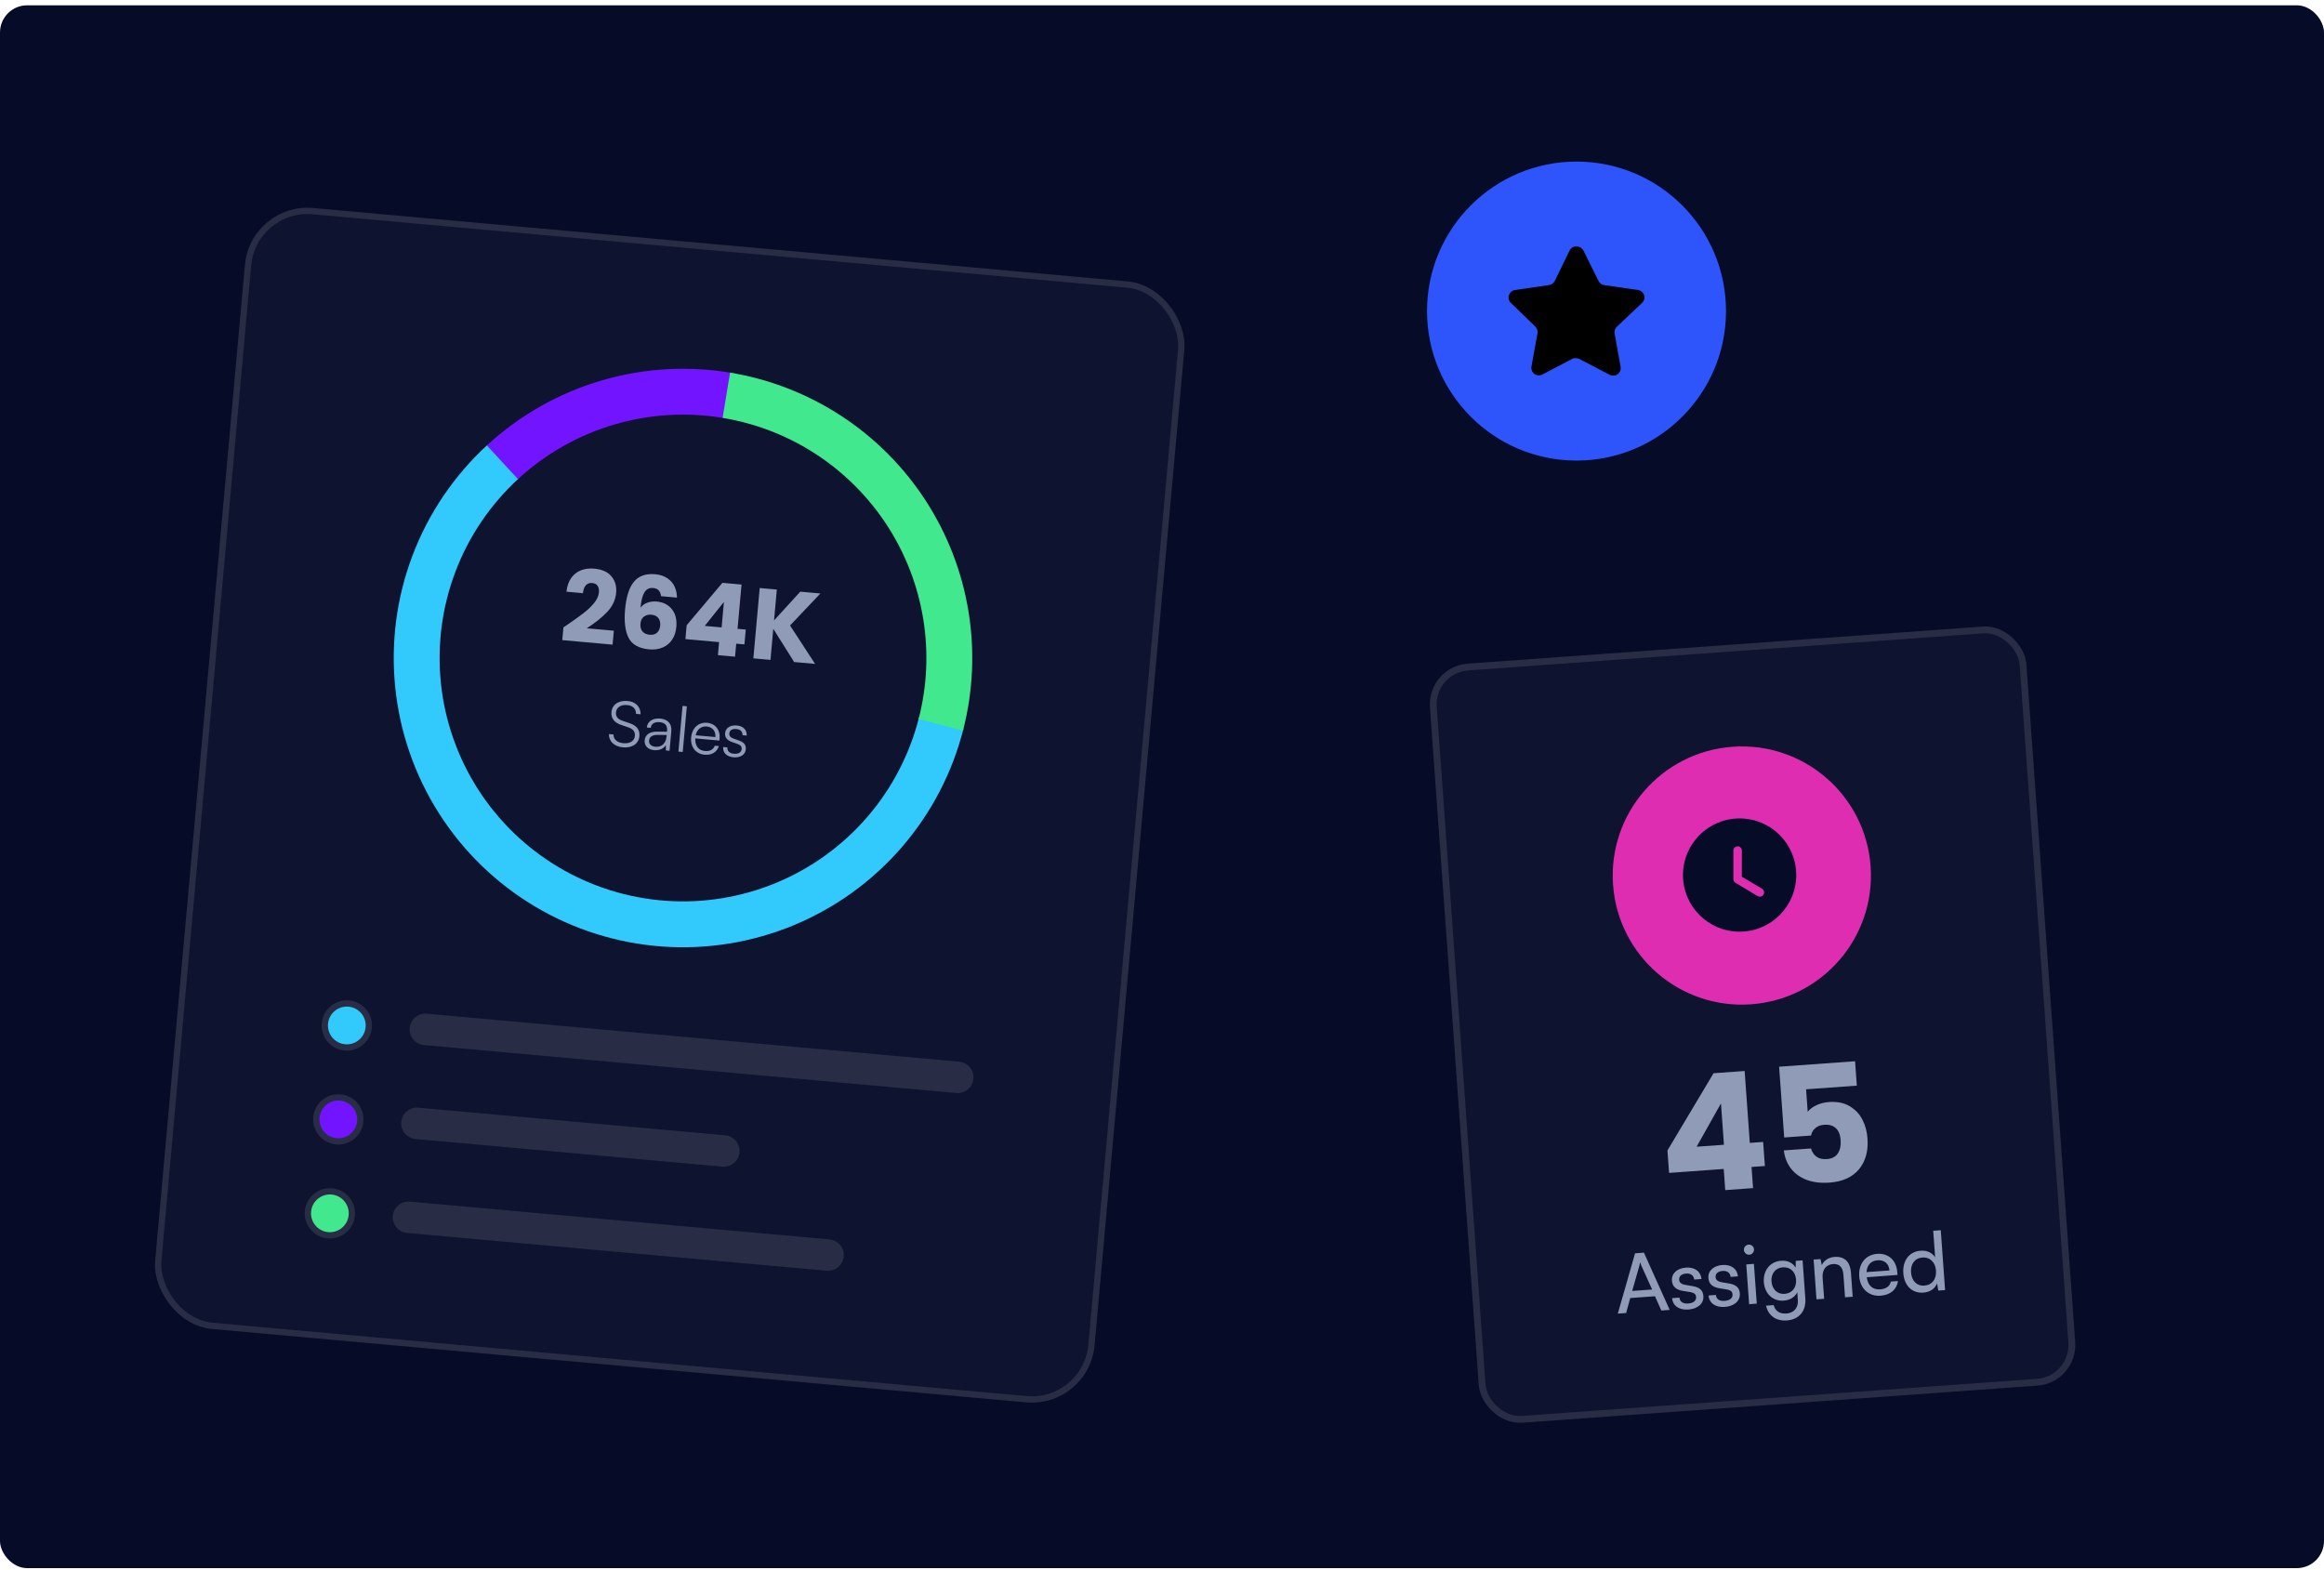 <svg width="342" height="231" viewBox="0 0 342 231" fill="none" xmlns="http://www.w3.org/2000/svg">
<rect y="0.78" width="342" height="230" rx="4" fill="#060B27"/>
<rect x="37.288" y="30.282" width="137.883" height="164.719" rx="8.791" transform="rotate(5.15 37.288 30.282)" fill="#0E1330" stroke="#282D45" stroke-width="0.925"/>
<path d="M141.796 107.204C140.18 113.64 137.082 119.609 132.75 124.635C128.417 129.66 122.969 133.603 116.841 136.149C110.714 138.695 104.076 139.773 97.457 139.297C90.839 138.821 84.423 136.805 78.723 133.408C73.022 130.012 68.195 125.331 64.625 119.737C61.056 114.143 58.844 107.793 58.165 101.192C57.486 94.591 58.36 87.923 60.717 81.72C63.074 75.517 66.848 69.951 71.738 65.466L76.301 70.442C72.186 74.215 69.01 78.899 67.028 84.118C65.045 89.337 64.309 94.948 64.88 100.502C65.451 106.055 67.313 111.399 70.316 116.106C73.319 120.812 77.381 124.751 82.178 127.609C86.974 130.466 92.373 132.163 97.941 132.564C103.51 132.964 109.095 132.057 114.251 129.915C119.407 127.773 123.991 124.455 127.637 120.227C131.282 115.998 133.889 110.976 135.249 105.561L141.796 107.204Z" fill="#32CAFD"/>
<path d="M71.647 65.55C76.488 61.085 82.298 57.804 88.621 55.965C94.944 54.126 101.607 53.778 108.087 54.95L106.885 61.593C101.433 60.607 95.826 60.899 90.506 62.447C85.186 63.994 80.297 66.755 76.225 70.512L71.647 65.55Z" fill="#7214FF"/>
<path d="M107.438 54.838C113.273 55.801 118.843 57.968 123.793 61.203C128.743 64.437 132.965 68.667 136.19 73.623C139.415 78.58 141.572 84.154 142.523 89.99C143.474 95.826 143.199 101.796 141.716 107.52L135.181 105.826C136.429 101.01 136.661 95.987 135.86 91.076C135.06 86.165 133.245 81.475 130.532 77.305C127.818 73.135 124.266 69.575 120.1 66.854C115.935 64.133 111.249 62.309 106.34 61.499L107.438 54.838Z" fill="#41E88D"/>
<path d="M82.913 92.332C83.271 92.096 83.435 91.987 83.403 92.004C84.439 91.295 85.254 90.709 85.851 90.248C86.458 89.787 86.978 89.294 87.412 88.768C87.846 88.242 88.086 87.714 88.134 87.183C88.171 86.78 88.106 86.457 87.939 86.214C87.773 85.971 87.503 85.832 87.129 85.799C86.756 85.765 86.448 85.881 86.206 86.147C85.975 86.403 85.836 86.787 85.79 87.299L83.357 87.079C83.452 86.245 83.692 85.563 84.076 85.033C84.471 84.504 84.955 84.131 85.53 83.915C86.114 83.7 86.745 83.624 87.424 83.685C88.594 83.79 89.447 84.169 89.982 84.822C90.528 85.476 90.757 86.284 90.671 87.248C90.576 88.3 90.129 89.246 89.33 90.085C88.531 90.915 87.538 91.708 86.35 92.463L90.332 92.822L90.147 94.872L82.744 94.204L82.913 92.332ZM97.276 87.739C97.23 87.368 97.117 87.085 96.936 86.891C96.756 86.686 96.484 86.568 96.121 86.535C95.56 86.484 95.135 86.694 94.845 87.163C94.556 87.623 94.359 88.378 94.254 89.429C94.502 89.105 94.836 88.862 95.256 88.702C95.687 88.542 96.148 88.485 96.64 88.529C97.603 88.616 98.347 88.99 98.873 89.652C99.407 90.315 99.626 91.192 99.527 92.283C99.463 93.001 99.258 93.616 98.915 94.131C98.581 94.646 98.12 95.03 97.532 95.284C96.954 95.54 96.287 95.633 95.53 95.565C94.016 95.428 93.007 94.862 92.502 93.865C91.998 92.858 91.826 91.465 91.986 89.686C92.155 87.818 92.589 86.459 93.29 85.611C94.002 84.753 95.046 84.386 96.422 84.51C97.159 84.577 97.765 84.78 98.24 85.12C98.726 85.451 99.075 85.865 99.288 86.359C99.511 86.855 99.622 87.386 99.621 87.95L97.276 87.739ZM95.856 90.465C95.433 90.427 95.067 90.523 94.759 90.753C94.462 90.974 94.292 91.316 94.251 91.778C94.208 92.249 94.303 92.63 94.534 92.918C94.776 93.207 95.138 93.374 95.619 93.417C96.052 93.456 96.403 93.359 96.671 93.126C96.951 92.883 97.111 92.536 97.152 92.084C97.194 91.622 97.103 91.247 96.882 90.959C96.66 90.672 96.318 90.507 95.856 90.465ZM100.865 94.054L101.048 92.019L106.309 85.773L109.126 86.027L108.538 92.545L109.747 92.654L109.551 94.836L108.341 94.727L108.169 96.644L105.647 96.417L105.82 94.5L100.865 94.054ZM106.531 88.588L103.716 92.11L106.194 92.334L106.531 88.588ZM116.866 97.428L113.797 92.543L113.385 97.115L110.864 96.887L111.797 86.535L114.318 86.763L113.909 91.305L117.769 87.074L120.733 87.341L116.265 92.052L119.948 97.706L116.866 97.428Z" fill="#8F9BB7"/>
<path d="M89.981 104.797C89.9 105.701 90.39 106.339 91.4 106.681L92.49 107.058C93.185 107.288 93.482 107.705 93.429 108.295C93.361 109.051 92.701 109.465 91.733 109.378C90.83 109.297 90.262 108.79 90.288 108.096L89.606 108.034C89.591 109.12 90.397 109.871 91.678 109.986C93.042 110.109 93.993 109.461 94.096 108.318C94.176 107.424 93.695 106.786 92.685 106.444L91.576 106.065C90.901 105.828 90.593 105.429 90.645 104.848C90.713 104.101 91.364 103.677 92.295 103.761C93.124 103.836 93.593 104.305 93.6 105.058L94.272 105.119C94.271 104.004 93.547 103.27 92.358 103.163C91.031 103.043 90.081 103.691 89.981 104.797ZM96.263 110.399C97.019 110.468 97.657 110.191 97.984 109.653L97.997 110.444L98.531 110.492L98.791 107.608C98.897 106.428 98.188 105.844 97.156 105.751C96.059 105.652 95.27 106.166 95.188 107.069L95.769 107.121C95.823 106.522 96.315 106.214 97.089 106.283C97.744 106.342 98.244 106.666 98.165 107.542L98.152 107.689L96.667 107.676C95.618 107.665 94.944 108.125 94.871 108.945C94.8 109.729 95.314 110.314 96.263 110.399ZM96.457 109.897C95.849 109.842 95.468 109.529 95.517 108.985C95.562 108.487 95.936 108.149 96.782 108.151L98.109 108.169L98.087 108.408C98 109.376 97.397 109.981 96.457 109.897ZM100.471 110.667L101.076 103.948L100.441 103.891L99.835 110.61L100.471 110.667ZM103.684 111.068C104.735 111.163 105.472 110.718 105.796 109.8L105.188 109.745C104.969 110.32 104.471 110.591 103.743 110.525C102.784 110.439 102.269 109.761 102.321 108.669L105.87 108.989L105.898 108.675C106.012 107.413 105.269 106.482 104.061 106.373C102.789 106.258 101.837 107.139 101.711 108.53C101.585 109.931 102.376 110.95 103.684 111.068ZM104.012 106.917C104.851 106.992 105.352 107.614 105.275 108.471L102.381 108.21C102.571 107.344 103.173 106.841 104.012 106.917ZM106.428 109.94C106.353 110.77 106.932 111.361 107.936 111.451C108.95 111.543 109.679 111.079 109.752 110.277C109.81 109.632 109.492 109.241 108.735 108.978L107.988 108.715C107.51 108.551 107.292 108.29 107.323 107.949C107.366 107.47 107.74 107.234 108.367 107.291C108.966 107.345 109.298 107.681 109.27 108.199L109.888 108.255C109.935 107.423 109.373 106.852 108.433 106.767C107.474 106.681 106.775 107.119 106.704 107.903C106.65 108.511 106.991 108.951 107.748 109.214L108.495 109.476C109.009 109.653 109.174 109.881 109.141 110.25C109.098 110.729 108.666 110.988 107.974 110.925C107.348 110.869 106.99 110.511 107.036 109.995L106.428 109.94Z" fill="#8F9BB7"/>
<circle cx="51.038" cy="150.916" r="3.239" transform="rotate(5.15 51.038 150.916)" fill="#32CAFD" stroke="#282D45" stroke-width="0.925"/>
<line x1="62.6" y1="151.493" x2="140.94" y2="158.554" stroke="#282D45" stroke-width="4.627" stroke-linecap="round"/>
<circle cx="49.791" cy="164.741" r="3.239" transform="rotate(5.15 49.791 164.741)" fill="#7214FF" stroke="#282D45" stroke-width="0.925"/>
<line x1="61.354" y1="165.318" x2="106.515" y2="169.388" stroke="#282D45" stroke-width="4.627" stroke-linecap="round"/>
<circle cx="48.546" cy="178.565" r="3.239" transform="rotate(5.15 48.546 178.565)" fill="#41E88D" stroke="#282D45" stroke-width="0.925"/>
<line x1="60.108" y1="179.143" x2="121.859" y2="184.708" stroke="#282D45" stroke-width="4.627" stroke-linecap="round"/>
<circle cx="232" cy="45.78" r="22" fill="#2D55FB"/>
<rect width="24" height="24" transform="translate(220 33.78)" fill="#2D55FB"/>
<path d="M237.918 48.1C237.659 48.351 237.54 48.714 237.599 49.07L238.488 53.99C238.563 54.407 238.387 54.829 238.038 55.07C237.696 55.32 237.241 55.35 236.868 55.15L232.439 52.84C232.285 52.758 232.114 52.714 231.939 52.709H231.668C231.574 52.723 231.482 52.753 231.398 52.799L226.968 55.12C226.749 55.23 226.501 55.269 226.258 55.23C225.666 55.118 225.271 54.554 225.368 53.959L226.258 49.039C226.317 48.68 226.198 48.315 225.939 48.06L222.328 44.56C222.026 44.267 221.921 43.827 222.059 43.43C222.193 43.034 222.535 42.745 222.948 42.68L227.918 41.959C228.296 41.92 228.628 41.69 228.798 41.35L230.988 36.86C231.04 36.76 231.107 36.668 231.188 36.59L231.278 36.52C231.325 36.468 231.379 36.425 231.439 36.39L231.548 36.35L231.718 36.28H232.139C232.515 36.319 232.846 36.544 233.019 36.88L235.238 41.35C235.398 41.677 235.709 41.904 236.068 41.959L241.038 42.68C241.458 42.74 241.809 43.03 241.948 43.43C242.079 43.831 241.966 44.271 241.658 44.56L237.918 48.1Z" fill="black"/>
<rect x="210.535" y="98.563" width="87" height="111" rx="5.5" transform="rotate(-4.119 210.535 98.563)" fill="#0E1330" stroke="#282D45"/>
<circle cx="256.328" cy="128.852" r="19" transform="rotate(-4.119 256.328 128.852)" fill="#DF2DB1"/>
<path d="M256 120.447C260.608 120.447 264.333 124.18 264.333 128.78C264.333 133.388 260.608 137.113 256 137.113C251.4 137.113 247.667 133.388 247.667 128.78C247.667 124.18 251.4 120.447 256 120.447ZM255.708 124.555C255.367 124.555 255.083 124.83 255.083 125.18V129.388C255.083 129.605 255.2 129.805 255.392 129.922L258.658 131.872C258.758 131.93 258.867 131.963 258.983 131.963C259.192 131.963 259.4 131.855 259.517 131.655C259.692 131.363 259.6 130.98 259.3 130.797L256.333 129.03V125.18C256.333 124.83 256.05 124.555 255.708 124.555Z" fill="#060B27"/>
<path d="M245.62 172.615L245.382 169.311L252.167 157.946L256.74 157.617L257.502 168.198L259.464 168.056L259.72 171.599L257.757 171.741L257.981 174.853L253.887 175.147L253.663 172.035L245.62 172.615ZM253.258 162.392L249.674 168.762L253.695 168.472L253.258 162.392ZM273.251 159.773L265.783 160.311L266.021 163.614C266.314 163.24 266.741 162.921 267.299 162.656C267.857 162.391 268.472 162.234 269.142 162.186C270.339 162.1 271.348 162.3 272.169 162.786C273.006 163.271 273.639 163.932 274.068 164.767C274.497 165.602 274.748 166.523 274.82 167.528C274.955 169.395 274.535 170.917 273.561 172.094C272.586 173.255 271.141 173.905 269.226 174.043C267.949 174.135 266.825 173.999 265.852 173.636C264.878 173.257 264.108 172.695 263.541 171.95C262.974 171.205 262.63 170.323 262.508 169.305L266.506 169.017C266.637 169.505 266.899 169.903 267.29 170.212C267.68 170.505 268.194 170.628 268.832 170.582C269.582 170.528 270.124 170.249 270.456 169.743C270.789 169.238 270.926 168.587 270.869 167.789C270.813 167.007 270.578 166.422 270.165 166.035C269.752 165.647 269.179 165.48 268.445 165.533C267.902 165.572 267.465 165.74 267.133 166.036C266.801 166.317 266.594 166.677 266.513 167.116L262.564 167.4L261.814 156.987L272.993 156.182L273.251 159.773Z" fill="#8F9BB7"/>
<path d="M239.298 193.239L239.909 191.03L243.548 190.768L244.481 192.866L245.714 192.777L241.919 184.352L240.614 184.446L238.077 193.327L239.298 193.239ZM241.251 186.277C241.298 186.093 241.343 185.885 241.359 185.764C241.392 185.894 241.467 186.093 241.538 186.256L243.127 189.775L240.195 189.986L241.251 186.277ZM246.071 191.043C246.151 192.156 247.078 192.823 248.454 192.724C249.843 192.624 250.749 191.849 250.669 190.736C250.606 189.862 250.083 189.443 249.072 189.275L248.025 189.098C247.44 188.996 247.134 188.753 247.105 188.358C247.066 187.819 247.439 187.48 248.145 187.429C248.827 187.38 249.249 187.722 249.315 188.307L250.392 188.229C250.288 187.118 249.399 186.46 248.118 186.552C246.825 186.646 245.965 187.393 246.042 188.471C246.104 189.332 246.632 189.812 247.692 189.988L248.738 190.153C249.36 190.265 249.569 190.49 249.597 190.885C249.636 191.424 249.204 191.78 248.414 191.837C247.672 191.89 247.192 191.564 247.149 190.966L246.071 191.043ZM251.436 190.657C251.516 191.77 252.443 192.437 253.819 192.338C255.208 192.238 256.114 191.463 256.034 190.35C255.971 189.476 255.448 189.056 254.437 188.889L253.39 188.711C252.805 188.609 252.499 188.367 252.47 187.972C252.431 187.433 252.804 187.093 253.51 187.042C254.192 186.993 254.614 187.336 254.68 187.921L255.757 187.843C255.653 186.732 254.764 186.074 253.483 186.166C252.19 186.259 251.33 187.007 251.407 188.084C251.47 188.946 251.997 189.425 253.057 189.602L254.103 189.767C254.725 189.879 254.934 190.104 254.962 190.499C255.001 191.038 254.569 191.394 253.779 191.45C253.037 191.504 252.557 191.178 252.514 190.579L251.436 190.657ZM257.432 184.655C257.839 184.625 258.15 184.266 258.12 183.859C258.09 183.44 257.732 183.141 257.325 183.17C256.918 183.2 256.606 183.547 256.636 183.966C256.665 184.373 257.025 184.684 257.432 184.655ZM257.402 191.935L258.528 191.854L258.106 186.002L256.981 186.083L257.402 191.935ZM259.568 188.688C259.686 190.327 260.832 191.532 262.496 191.412C263.417 191.346 264.154 190.884 264.488 190.174L264.572 191.347C264.653 192.46 263.986 193.23 262.885 193.309C261.903 193.38 261.221 192.924 261.015 192.072L259.89 192.153C260.212 193.622 261.366 194.441 262.958 194.327C264.754 194.197 265.806 192.942 265.673 191.099L265.269 185.486L264.264 185.558L264.252 186.558C263.828 185.854 263.067 185.476 262.121 185.544C260.422 185.666 259.449 187.036 259.568 188.688ZM260.692 188.583C260.614 187.505 261.222 186.595 262.347 186.514C263.497 186.432 264.225 187.197 264.306 188.322C264.389 189.471 263.754 190.335 262.616 190.417C261.515 190.496 260.771 189.684 260.692 188.583ZM268.439 191.141L268.216 188.041C268.134 186.904 268.69 186.106 269.744 186.03C270.605 185.968 271.19 186.407 271.276 187.592L271.515 190.919L272.641 190.838L272.383 187.259C272.275 185.763 271.501 184.869 269.957 184.98C269.131 185.039 268.417 185.488 268.095 186.185L267.91 185.296L266.893 185.369L267.314 191.222L268.439 191.141ZM276.735 190.688C278.183 190.583 279.113 189.807 279.31 188.529L278.257 188.605C278.114 189.289 277.565 189.689 276.691 189.752C275.578 189.833 274.883 189.197 274.71 187.97L279.234 187.632L279.203 187.213C279.078 185.478 277.907 184.407 276.243 184.527C274.543 184.649 273.474 186.002 273.605 187.833C273.737 189.652 275.011 190.812 276.735 190.688ZM276.311 185.473C277.304 185.401 277.985 186.002 278.055 186.971L274.68 187.214C274.749 186.175 275.329 185.543 276.311 185.473ZM283.042 190.233C283.976 190.166 284.736 189.702 285.062 188.873L285.234 189.931L286.24 189.859L285.605 181.05L284.492 181.13L284.773 185.032C284.326 184.342 283.544 184.001 282.646 184.066C280.911 184.191 279.964 185.583 280.093 187.378C280.222 189.161 281.343 190.356 283.042 190.233ZM283.196 189.2C282.047 189.282 281.315 188.469 281.228 187.26C281.142 186.063 281.75 185.153 282.899 185.07C284.048 184.988 284.816 185.799 284.902 186.995C284.99 188.216 284.345 189.117 283.196 189.2Z" fill="#8F9BB7"/>
</svg>
